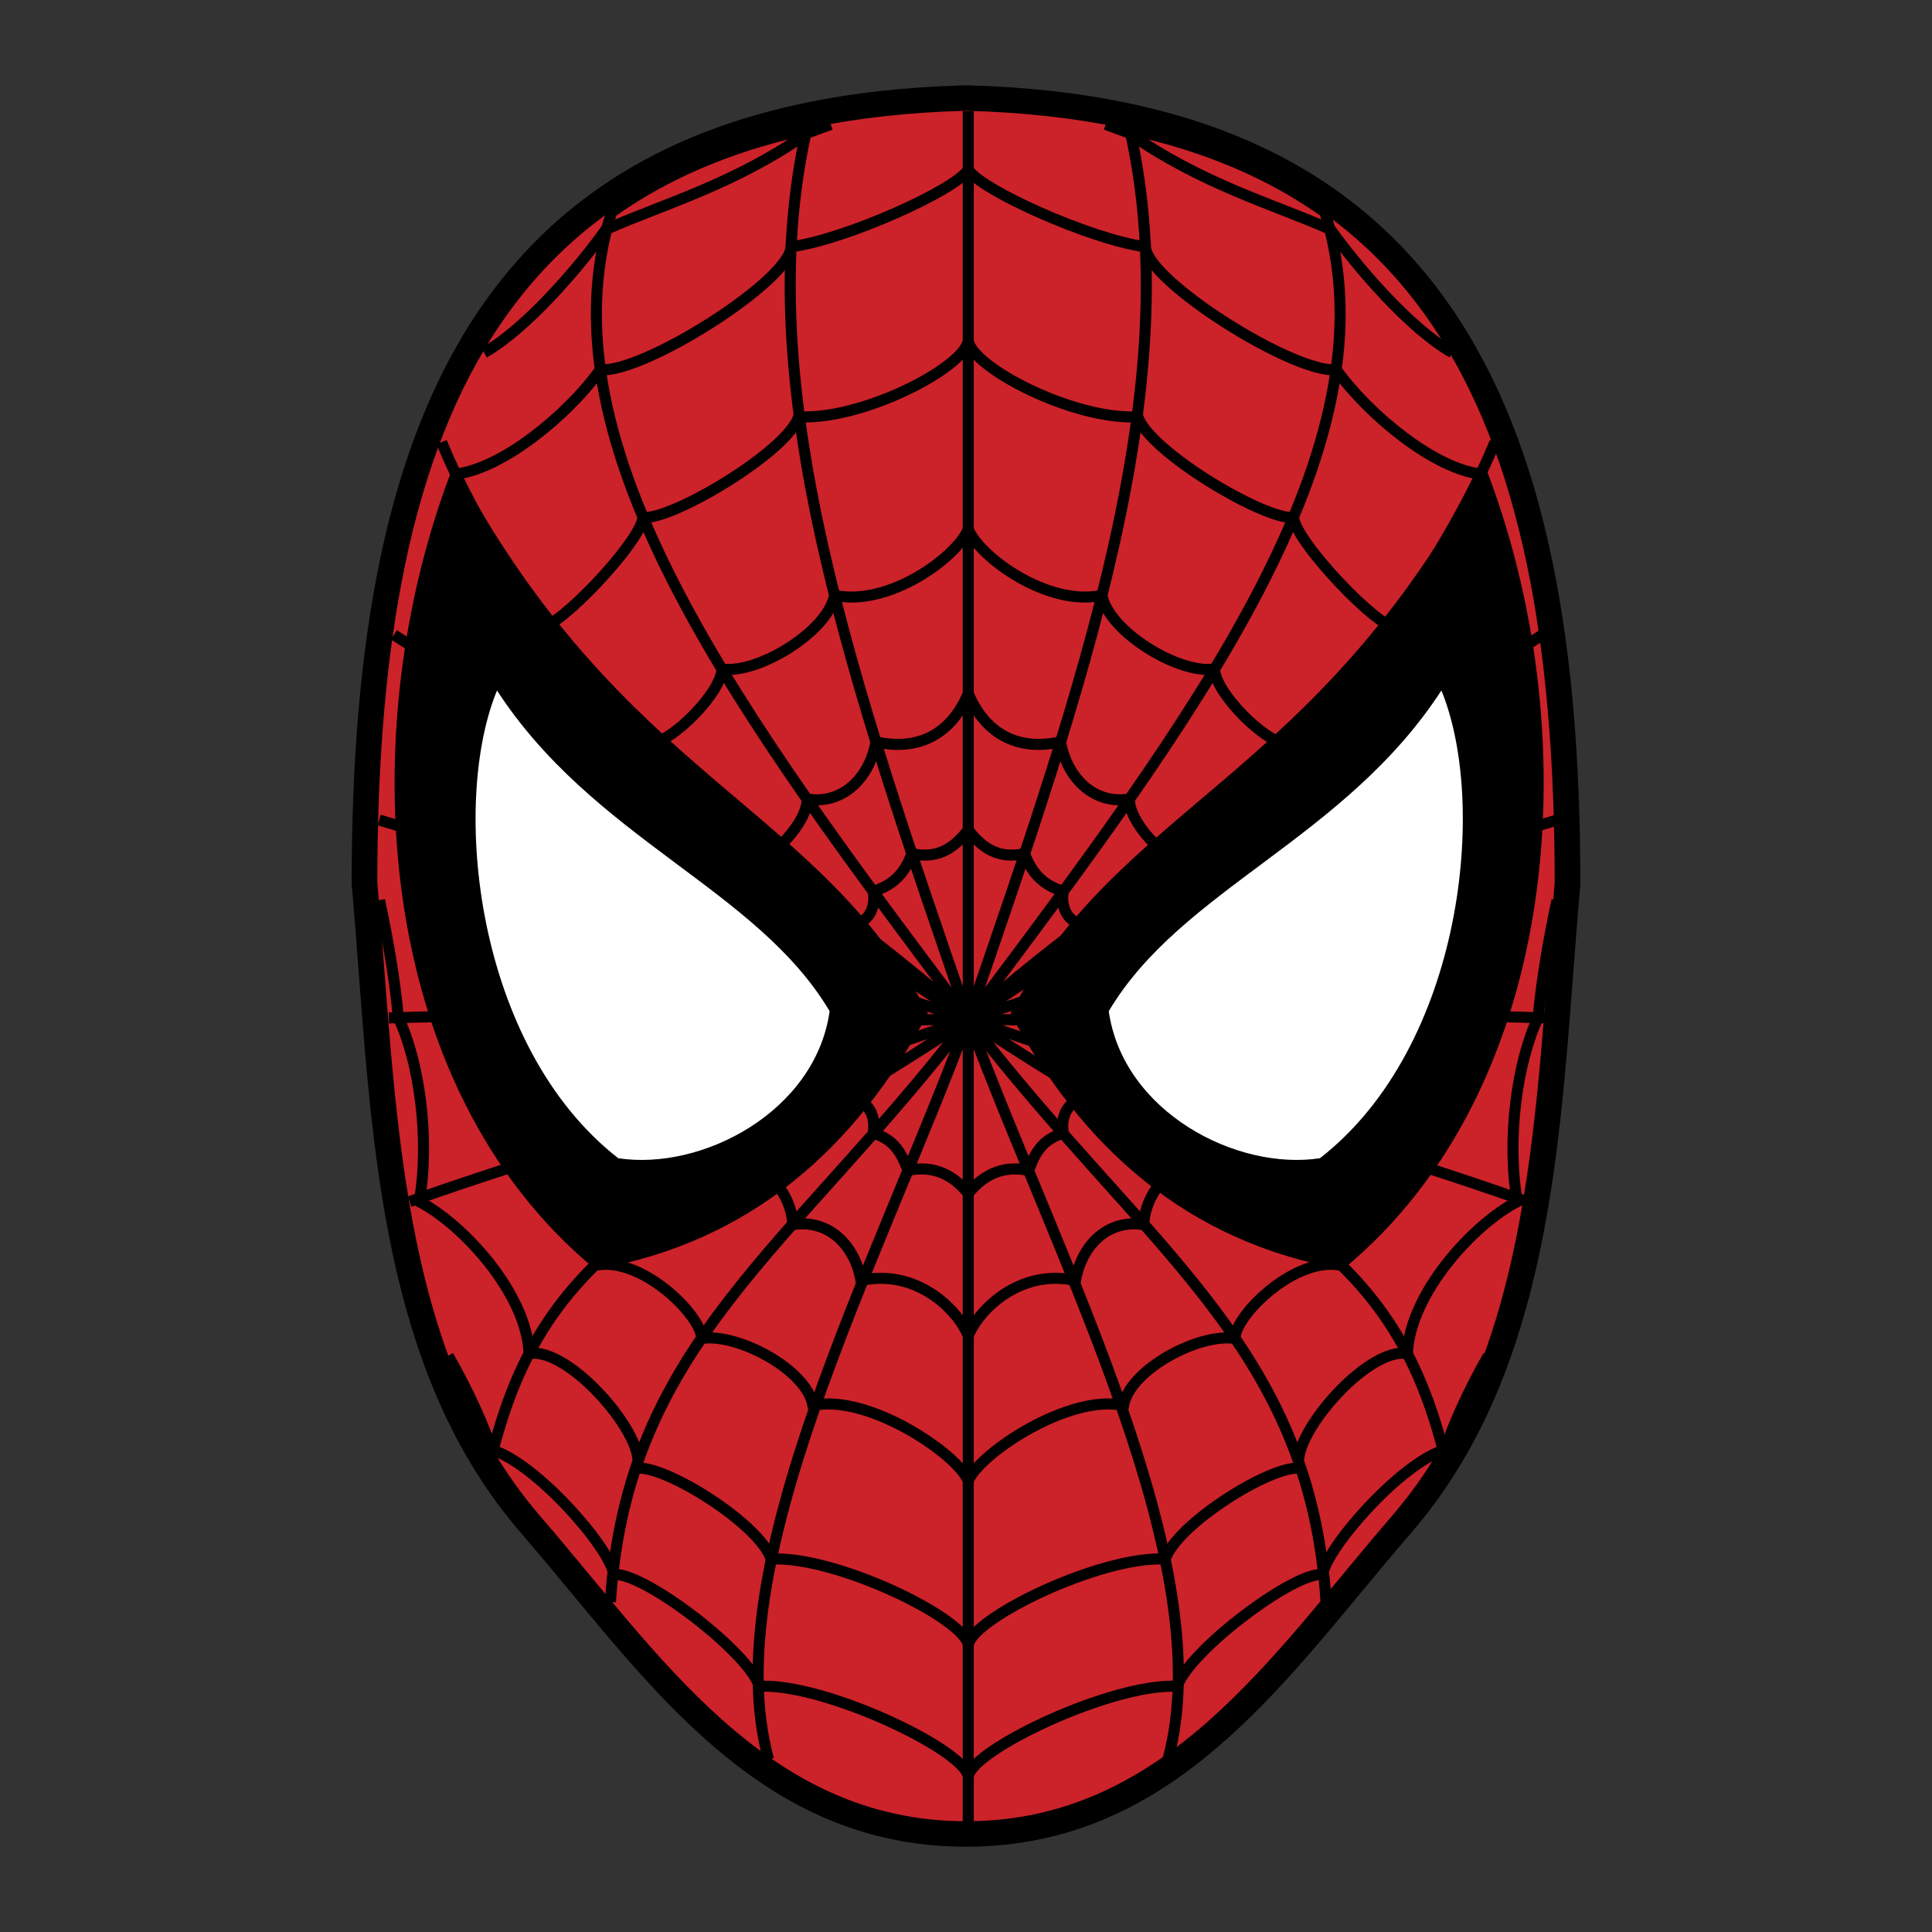 <?xml version="1.0" encoding="UTF-8"?>
<svg xmlns="http://www.w3.org/2000/svg" xmlns:xlink="http://www.w3.org/1999/xlink" width="40px" height="40px" viewBox="0 0 40 40" version="1.1">
<rect x="0" y="0" width="40" height="40" fill="#333333" stroke="none"/>
<g id="surface1">
<rect x="0" y="0" width="40" height="40" style="fill:none;fill-opacity:1;stroke:none;"/>
<path style=" stroke:none;fill-rule:nonzero;fill:rgb(0%,0%,0%);fill-opacity:1;" d="M 12.602 32.254 C 14.617 34.691 16.68 37.184 20 37.184 C 23.32 37.184 25.383 34.691 27.398 32.254 C 27.754 31.824 28.105 31.398 28.387 31.074 L 28.402 31.055 C 30.891 28.172 31.211 24.008 31.516 19.996 C 31.559 19.402 31.605 18.809 31.652 18.285 L 31.656 18.23 C 31.652 13.445 30.984 9.625 29.188 6.992 C 27.422 4.402 24.516 2.941 20 2.82 C 15.484 2.941 12.578 4.402 10.812 6.992 C 9.016 9.625 8.348 13.445 8.344 18.23 C 8.391 18.773 8.438 19.383 8.484 19.996 C 8.793 24.008 9.109 28.172 11.598 31.055 C 11.879 31.379 12.242 31.816 12.602 32.254 Z M 20 38.234 C 16.176 38.234 13.953 35.547 11.781 32.922 C 11.453 32.523 11.121 32.129 10.785 31.738 C 8.07 28.598 7.738 24.254 7.422 20.07 C 7.379 19.477 7.332 18.887 7.281 18.293 C 7.281 13.266 7.996 9.238 9.93 6.402 C 11.898 3.52 15.082 1.895 19.988 1.766 L 20.012 1.766 C 24.918 1.895 28.102 3.52 30.07 6.402 C 32.004 9.238 32.719 13.266 32.719 18.27 L 32.719 18.312 C 32.719 18.332 32.715 18.352 32.715 18.371 C 32.66 18.977 32.621 19.523 32.578 20.07 C 32.262 24.254 31.93 28.598 29.215 31.738 L 29.211 31.738 L 29.215 31.738 C 28.824 32.191 28.523 32.555 28.219 32.922 C 26.047 35.547 23.824 38.234 20 38.234 Z M 20 38.234 "/>
<path style=" stroke:none;fill-rule:evenodd;fill:rgb(80%,13.333%,16.078%);fill-opacity:1;" d="M 20 37.707 C 15.859 37.707 13.641 34.23 11.191 31.398 C 8.215 27.949 8.219 22.875 7.812 18.27 C 7.812 8.461 10.574 2.543 20 2.293 C 29.426 2.543 32.188 8.461 32.188 18.27 C 31.781 22.875 31.785 27.949 28.809 31.398 C 26.359 34.23 24.141 37.707 20 37.707 Z M 20 37.707 "/>
<path style="fill:none;stroke-width:1.098;stroke-linecap:butt;stroke-linejoin:miter;stroke:rgb(0%,0%,0%);stroke-opacity:1;stroke-miterlimit:2.613;" d="M 60.876 21.12 C 53.554 44.481 73.978 71.568 96.378 101.442 C 118.778 71.568 139.202 44.481 131.88 21.12 C 126.553 17.318 120.115 14.551 112.454 12.875 C 118.232 38.288 107.842 68.199 96.378 101.442 C 84.914 68.199 74.524 38.288 80.302 12.875 C 72.641 14.551 66.203 17.318 60.876 21.12 Z M 96.397 82.599 L 96.378 82.618 M 96.397 82.599 L 96.51 82.731 L 96.547 82.787 M 96.378 82.618 C 95.098 84.218 93.554 85.573 90.768 84.971 C 90.016 87.041 88.811 88.133 86.928 88.717 C 87.154 90.279 86.59 91.503 85.31 91.954 M 96.378 82.618 L 96.491 82.768 C 97.733 84.293 99.277 85.554 101.988 84.971 C 102.74 87.041 103.945 88.133 105.828 88.717 C 105.602 90.279 106.166 91.503 107.446 91.954 M 96.378 69.027 C 95.267 71.756 92.613 75.032 87.192 73.846 C 86.552 77.46 83.841 80.114 80.34 79.531 C 80.378 81.79 76.914 85.667 74.712 85.573 M 96.378 69.027 C 97.489 71.756 100.143 75.032 105.564 73.846 C 106.204 77.46 108.915 80.114 112.416 79.531 C 112.378 81.79 115.842 85.667 118.044 85.573 M 96.378 52.688 C 95.267 55.417 88.491 60.424 83.07 59.257 C 82.411 62.872 75.352 67.163 71.851 66.58 C 71.888 68.858 66.73 74.109 64.528 74.034 M 96.378 52.688 C 97.489 55.417 104.265 60.424 109.686 59.257 C 110.345 62.872 117.404 67.163 120.905 66.58 C 120.868 68.858 126.026 74.109 128.228 74.034 M 96.378 33.902 C 96.02 36.556 85.931 41.827 79.493 41.488 C 78.345 44.97 66.862 51.803 64.001 51.502 C 63.719 54.062 55.493 62.589 53.893 62.401 M 96.378 16.866 C 95.305 18.843 84.124 23.869 78.74 24.565 C 78.608 27.972 63.963 37.196 59.747 36.801 C 56.434 41.431 49.883 46.683 45.403 47.173 M 96.378 16.866 C 97.451 18.843 108.632 23.869 114.016 24.565 C 114.148 27.972 128.793 37.196 133.009 36.801 C 136.341 41.431 142.873 46.683 147.353 47.173 M 96.378 33.902 C 96.736 36.556 106.825 41.827 113.263 41.488 C 114.411 44.97 125.913 51.803 128.755 51.502 C 129.037 54.062 137.263 62.589 138.863 62.401 M 82.693 12.386 C 81.902 12.668 81.15 12.951 80.397 13.233 C 73.149 18.334 66.015 20.311 60.33 22.833 C 57.639 26.598 52.443 32.678 48.189 35.106 M 110.063 12.386 C 110.854 12.668 111.625 12.951 112.359 13.233 C 119.607 18.334 126.741 20.311 132.426 22.833 C 135.117 26.598 140.313 32.678 144.567 35.106 M 40.772 119.607 C 54.834 114.581 73.112 109.574 96.378 101.442 M 151.984 119.607 C 137.922 114.581 119.644 109.574 96.378 101.442 M 76.5 175.137 C 71.248 155.842 87.211 126.12 96.378 101.442 M 60.763 159.457 C 62.363 133.8 78.853 124.275 96.378 101.442 M 49.055 144.492 C 54.683 122.204 68.971 119.663 96.378 101.442 M 131.993 159.457 C 130.393 133.8 113.903 124.275 96.378 101.442 M 143.682 144.492 C 138.054 122.204 123.785 119.663 96.378 101.442 M 39.21 63.192 C 53.497 72.189 72.265 85.837 96.378 101.442 M 37.742 81.62 C 52.18 85.837 71.399 93.517 96.378 101.442 M 38.702 101.329 C 53.027 100.764 71.963 101.912 96.378 101.442 M 153.527 63.192 C 139.259 72.189 120.491 85.837 96.378 101.442 M 155.014 81.62 C 140.576 85.837 121.338 93.517 96.378 101.442 M 154.054 101.329 C 139.729 100.764 120.793 101.912 96.378 101.442 M 96.378 118.797 L 96.491 118.665 L 96.51 118.647 M 96.378 118.797 C 95.098 117.197 93.159 115.898 90.373 116.501 C 89.62 114.43 88.811 113.395 86.928 112.792 C 87.154 111.249 86.59 109.931 85.31 109.479 C 86.59 109.931 87.154 111.136 86.928 112.698 M 96.378 118.797 C 97.658 117.197 99.597 115.898 102.383 116.501 C 103.136 114.43 103.945 113.395 105.828 112.792 C 105.602 111.249 106.166 109.931 107.428 109.479 C 106.166 109.931 105.602 111.136 105.828 112.698 M 96.378 132.953 C 95.267 130.242 91.145 126.27 85.705 127.456 C 85.065 123.842 82.392 121.32 78.891 121.903 C 78.928 119.644 76.914 116.331 74.712 116.407 M 96.378 147.391 C 95.267 144.68 86.364 138.713 80.924 139.899 C 80.284 136.285 73.338 132.652 69.836 133.235 C 69.874 130.957 63.7 124.84 59.107 125.988 M 96.378 163.748 C 96.02 161.075 83.201 154.845 76.764 155.184 C 75.615 151.701 66.241 145.828 63.399 146.148 C 64.566 143.249 56.697 133.988 52.669 134.741 C 52.424 128.717 46.043 121.828 41.732 119.607 C 42.824 113.301 41.714 105.602 39.643 101.272 C 39.361 97.94 38.683 93.837 37.779 89.601 M 96.378 176.831 C 96.02 174.158 82.034 167.513 75.596 167.852 C 74.429 164.351 63.945 156.407 61.083 156.727 C 60.82 154.167 53.366 145.64 48.961 144.322 M 48.904 144.209 C 48.264 142.176 46.702 138.6 44.612 134.948 M 96.378 132.953 C 97.489 130.242 101.611 126.27 107.051 127.456 C 107.691 123.842 110.364 121.32 113.865 121.903 C 113.828 119.644 115.842 116.331 118.044 116.407 M 96.378 147.391 C 97.489 144.68 106.411 138.713 111.832 139.899 C 112.472 136.285 119.418 132.652 122.938 133.235 C 122.882 130.957 129.056 124.84 133.649 125.988 M 43.954 44.01 C 45.572 47.963 47.775 52.01 50.335 56.189 C 47.775 52.01 45.572 47.963 43.954 44.01 M 96.378 101.442 C 96.397 101.423 96.397 101.423 96.416 101.404 M 50.862 63.229 C 61.234 77.479 78.382 85.46 96.378 101.442 M 148.802 44.01 C 147.184 47.963 144.981 52.01 142.421 56.189 C 144.981 52.01 147.184 47.963 148.802 44.01 M 141.894 63.229 C 131.522 77.479 114.374 85.46 96.378 101.442 M 96.378 11.05 L 96.378 181.706 M 116.256 175.137 C 121.508 155.842 105.545 126.12 96.378 101.442 M 96.378 163.748 C 96.736 161.075 109.555 154.845 115.992 155.184 C 117.141 151.701 126.515 145.828 129.376 146.148 C 128.19 143.249 136.059 133.988 140.087 134.741 C 140.332 128.717 146.713 121.828 151.024 119.607 C 149.932 113.301 151.042 105.602 153.113 101.272 C 153.395 97.94 154.073 93.856 154.977 89.62 M 96.378 176.831 C 96.736 174.158 110.722 167.513 117.178 167.852 C 118.327 164.351 128.811 156.407 131.673 156.727 C 131.936 154.186 139.39 145.64 143.795 144.322 M 143.871 144.209 C 144.511 142.176 146.054 138.6 148.144 134.948 " transform="matrix(0.208,0,0,0.208,0,0)"/>
<path style="fill-rule:evenodd;fill:rgb(0%,0%,0%);fill-opacity:1;stroke-width:0.216;stroke-linecap:butt;stroke-linejoin:miter;stroke:rgb(0%,0%,0%);stroke-opacity:1;stroke-miterlimit:2.613;" d="M 92.237 100.877 C 81.488 80.208 61.912 77.705 45.234 46.401 C 35.05 72.509 37.215 108.011 59.295 126.233 C 74.825 123.503 85.197 114.035 92.237 100.877 Z M 92.237 100.877 " transform="matrix(0.208,0,0,0.208,0,0)"/>
<path style="fill-rule:evenodd;fill:rgb(100%,100%,100%);fill-opacity:1;stroke-width:0.216;stroke-linecap:butt;stroke-linejoin:miter;stroke:rgb(0%,0%,0%);stroke-opacity:1;stroke-miterlimit:2.613;" d="M 82.693 100.632 C 75.427 88.34 59.088 83.465 49.45 68.5 C 44.669 79.757 47.135 104.228 61.497 115.39 C 69.893 116.689 81.281 110.741 82.693 100.632 Z M 82.693 100.632 " transform="matrix(0.208,0,0,0.208,0,0)"/>
<path style="fill-rule:evenodd;fill:rgb(0%,0%,0%);fill-opacity:1;stroke-width:0.216;stroke-linecap:butt;stroke-linejoin:miter;stroke:rgb(0%,0%,0%);stroke-opacity:1;stroke-miterlimit:2.613;" d="M 100.707 100.877 C 111.456 80.208 131.014 77.705 147.711 46.401 C 157.875 72.509 155.711 108.011 133.649 126.233 C 118.12 123.503 107.729 114.035 100.707 100.877 Z M 100.707 100.877 " transform="matrix(0.208,0,0,0.208,0,0)"/>
<path style="fill-rule:evenodd;fill:rgb(100%,100%,100%);fill-opacity:1;stroke-width:0.216;stroke-linecap:butt;stroke-linejoin:miter;stroke:rgb(0%,0%,0%);stroke-opacity:1;stroke-miterlimit:2.613;" d="M 110.251 100.632 C 117.517 88.34 133.856 83.465 143.494 68.5 C 148.275 79.757 145.809 104.228 131.428 115.39 C 123.051 116.689 111.663 110.741 110.251 100.632 Z M 110.251 100.632 " transform="matrix(0.208,0,0,0.208,0,0)"/>
</g>
</svg>
